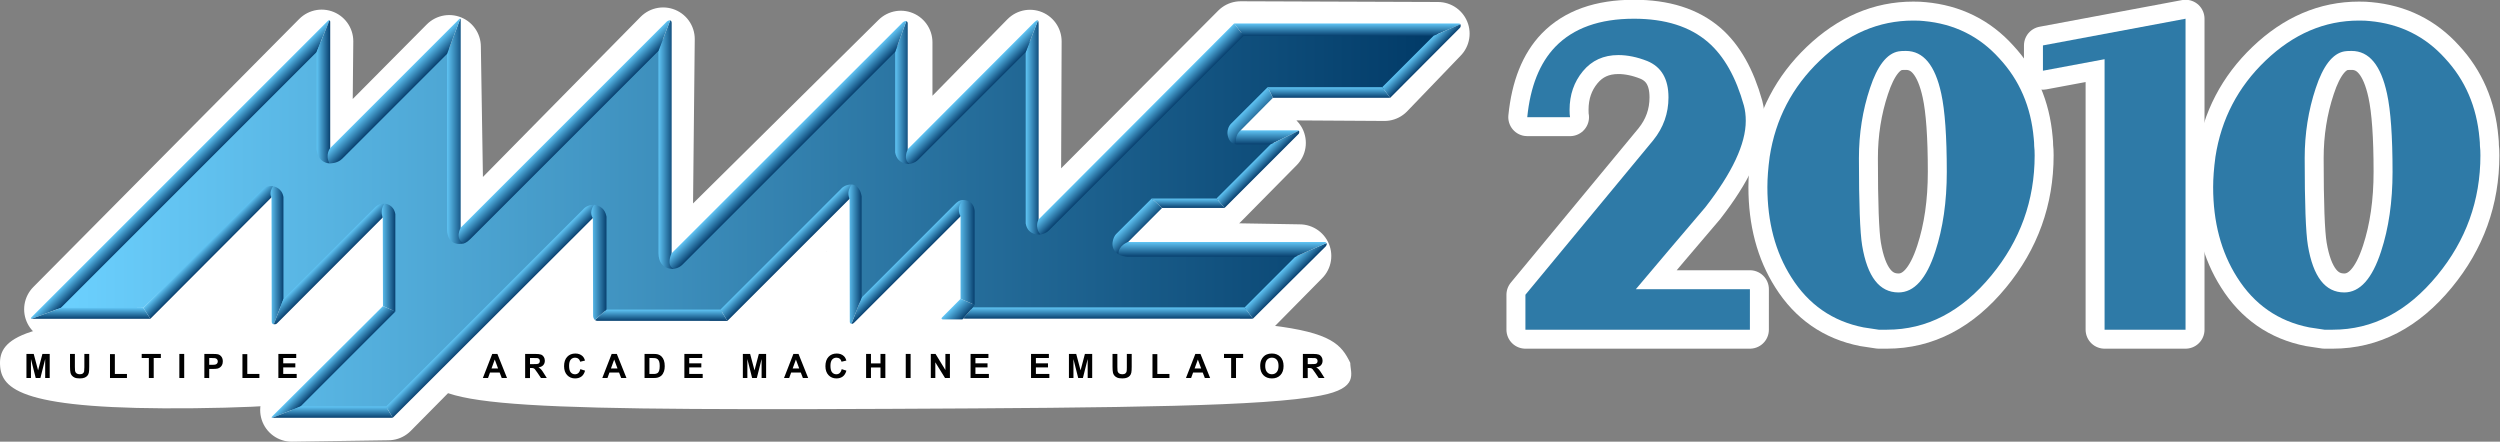<?xml version="1.0" encoding="UTF-8" standalone="no"?>
<!-- Generator: Adobe Illustrator 16.0.3, SVG Export Plug-In . SVG Version: 6.00 Build 0)  -->

<svg
   version="1.1"
   id="TEXT"
   x="0px"
   y="0px"
   width="988.188"
   height="174.593"
   viewBox="0 -0.001 988.188 174.593"
   enable-background="new 0 -0.001 566.929 157.78"
   xml:space="preserve"
   sodipodi:docname="mame2010.svg"
   inkscape:version="1.1 (c68e22c387, 2021-05-23)"
   inkscape:export-filename="C:\Users\BUCH\Desktop\Retrogaming\Recalbox\travail thèmes\Metal Slide\mame2010\mame.png"
   inkscape:export-xdpi="97.147552"
   inkscape:export-ydpi="97.147552"
   xmlns:inkscape="http://www.inkscape.org/namespaces/inkscape"
   xmlns:sodipodi="http://sodipodi.sourceforge.net/DTD/sodipodi-0.dtd"
   xmlns="http://www.w3.org/2000/svg"
   xmlns:svg="http://www.w3.org/2000/svg"><rect x="0" y="-0.001" width="988.188" height="174.593" fill="#808080" stroke="none"/><defs
   id="defs337" /><sodipodi:namedview
   id="namedview335"
   pagecolor="#ffffff"
   bordercolor="#666666"
   borderopacity="1.0"
   inkscape:pageshadow="2"
   inkscape:pageopacity="0.0"
   inkscape:pagecheckerboard="0"
   showgrid="false"
   fit-margin-top="0"
   fit-margin-left="0"
   fit-margin-right="0"
   fit-margin-bottom="0"
   inkscape:zoom="0.6940991"
   inkscape:cx="294.62652"
   inkscape:cy="90.765137"
   inkscape:window-width="1920"
   inkscape:window-height="1138"
   inkscape:window-x="-8"
   inkscape:window-y="-8"
   inkscape:window-maximized="1"
   inkscape:current-layer="TEXT" />
<linearGradient
   id="SVGID_1_"
   gradientUnits="userSpaceOnUse"
   x1="558.128"
   y1="955.598"
   x2="11.77"
   y2="955.598"
   gradientTransform="translate(-0.18,-875.41)">
	<stop
   offset="0"
   style="stop-color:#013A67"
   id="stop2" />
	<stop
   offset="1"
   style="stop-color:#6CD1FF"
   id="stop4" />
</linearGradient>

<linearGradient
   id="SVGID_2_"
   gradientUnits="userSpaceOnUse"
   x1="64.71"
   y1="938.789"
   x2="60.765"
   y2="934.845"
   gradientTransform="translate(1.627,-868.553)">
	<stop
   offset="0"
   style="stop-color:#08406F"
   id="stop9" />
	<stop
   offset="1"
   style="stop-color:#60C5F5"
   id="stop11" />
</linearGradient>

<linearGradient
   id="SVGID_3_"
   gradientUnits="userSpaceOnUse"
   x1="123.295"
   y1="1013.91"
   x2="119.67"
   y2="1010.285"
   gradientTransform="translate(1.627,-868.553)">
	<stop
   offset="0"
   style="stop-color:#08406F"
   id="stop16" />
	<stop
   offset="1"
   style="stop-color:#60C5F5"
   id="stop18" />
</linearGradient>

<linearGradient
   id="SVGID_4_"
   gradientUnits="userSpaceOnUse"
   x1="25.724"
   y1="994.051"
   x2="25.724"
   y2="989.738"
   gradientTransform="translate(-0.18,-875.41)">
	<stop
   offset="0"
   style="stop-color:#08406F"
   id="stop23" />
	<stop
   offset="1"
   style="stop-color:#60C5F5"
   id="stop25" />
</linearGradient>

<linearGradient
   id="SVGID_5_"
   gradientUnits="userSpaceOnUse"
   x1="121.186"
   y1="1033.182"
   x2="121.186"
   y2="1028.725"
   gradientTransform="translate(-0.18,-875.41)">
	<stop
   offset="0"
   style="stop-color:#08406F"
   id="stop30" />
	<stop
   offset="1"
   style="stop-color:#60C5F5"
   id="stop32" />
</linearGradient>

<linearGradient
   id="SVGID_6_"
   gradientUnits="userSpaceOnUse"
   x1="427.694"
   y1="994.023"
   x2="427.694"
   y2="989.557"
   gradientTransform="translate(-0.18,-875.41)">
	<stop
   offset="0"
   style="stop-color:#08406F"
   id="stop37" />
	<stop
   offset="1"
   style="stop-color:#60C5F5"
   id="stop39" />
</linearGradient>

<linearGradient
   id="SVGID_7_"
   gradientUnits="userSpaceOnUse"
   x1="251.065"
   y1="994.894"
   x2="251.065"
   y2="990.416"
   gradientTransform="translate(1.627,-868.553)">
	<stop
   offset="0"
   style="stop-color:#08406F"
   id="stop44" />
	<stop
   offset="1"
   style="stop-color:#60C5F5"
   id="stop46" />
</linearGradient>

<linearGradient
   id="SVGID_8_"
   gradientUnits="userSpaceOnUse"
   x1="522.281"
   y1="882.188"
   x2="522.281"
   y2="877.324"
   gradientTransform="translate(1.627,-868.553)">
	<stop
   offset="0"
   style="stop-color:#08406F"
   id="stop51" />
	<stop
   offset="1"
   style="stop-color:#60C5F5"
   id="stop53" />
</linearGradient>

<linearGradient
   id="SVGID_9_"
   gradientUnits="userSpaceOnUse"
   x1="515.013"
   y1="906.715"
   x2="515.013"
   y2="902.505"
   gradientTransform="translate(-0.18,-875.41)">
	<stop
   offset="0"
   style="stop-color:#08406F"
   id="stop58" />
	<stop
   offset="1"
   style="stop-color:#60C5F5"
   id="stop60" />
</linearGradient>

<linearGradient
   id="SVGID_10_"
   gradientUnits="userSpaceOnUse"
   x1="459.37"
   y1="950.231"
   x2="459.37"
   y2="946.512"
   gradientTransform="translate(-0.18,-875.41)">
	<stop
   offset="0"
   style="stop-color:#08406F"
   id="stop65" />
	<stop
   offset="1"
   style="stop-color:#60C5F5"
   id="stop67" />
</linearGradient>

<linearGradient
   id="SVGID_11_"
   gradientUnits="userSpaceOnUse"
   x1="490.161"
   y1="925.111"
   x2="490.161"
   y2="919.557"
   gradientTransform="translate(1.627,-868.553)">
	<stop
   offset="0"
   style="stop-color:#08406F"
   id="stop72" />
	<stop
   offset="1"
   style="stop-color:#60C5F5"
   id="stop74" />
</linearGradient>

<linearGradient
   id="SVGID_12_"
   gradientUnits="userSpaceOnUse"
   x1="74.389"
   y1="968.825"
   x2="70.846"
   y2="965.282"
   gradientTransform="translate(1.627,-868.553)">
	<stop
   offset="0"
   style="stop-color:#08406F"
   id="stop79" />
	<stop
   offset="1"
   style="stop-color:#60C5F5"
   id="stop81" />
</linearGradient>

<linearGradient
   id="SVGID_13_"
   gradientUnits="userSpaceOnUse"
   x1="120.255"
   y1="904.369"
   x2="114.889"
   y2="904.369"
   gradientTransform="translate(1.627,-868.553)">
	<stop
   offset="0"
   style="stop-color:#08406F"
   id="stop86" />
	<stop
   offset="1"
   style="stop-color:#60C5F5"
   id="stop88" />
</linearGradient>

<linearGradient
   id="SVGID_14_"
   gradientUnits="userSpaceOnUse"
   x1="173.081"
   y1="919.961"
   x2="166.421"
   y2="919.961"
   gradientTransform="translate(1.627,-868.553)">
	<stop
   offset="0"
   style="stop-color:#08406F"
   id="stop93" />
	<stop
   offset="1"
   style="stop-color:#60C5F5"
   id="stop95" />
</linearGradient>

<linearGradient
   id="SVGID_15_"
   gradientUnits="userSpaceOnUse"
   x1="255.988"
   y1="925.216"
   x2="249.995"
   y2="925.216"
   gradientTransform="translate(1.627,-868.553)">
	<stop
   offset="0"
   style="stop-color:#08406F"
   id="stop100" />
	<stop
   offset="1"
   style="stop-color:#60C5F5"
   id="stop102" />
</linearGradient>

<linearGradient
   id="SVGID_16_"
   gradientUnits="userSpaceOnUse"
   x1="349.277"
   y1="904.625"
   x2="343.576"
   y2="904.625"
   gradientTransform="translate(1.627,-868.553)">
	<stop
   offset="0"
   style="stop-color:#08406F"
   id="stop107" />
	<stop
   offset="1"
   style="stop-color:#60C5F5"
   id="stop109" />
</linearGradient>

<linearGradient
   id="SVGID_17_"
   gradientUnits="userSpaceOnUse"
   x1="400.96"
   y1="918.446"
   x2="395.164"
   y2="918.446"
   gradientTransform="translate(1.627,-868.553)">
	<stop
   offset="0"
   style="stop-color:#08406F"
   id="stop114" />
	<stop
   offset="1"
   style="stop-color:#60C5F5"
   id="stop116" />
</linearGradient>

<linearGradient
   id="SVGID_18_"
   gradientUnits="userSpaceOnUse"
   x1="101.765"
   y1="968.938"
   x2="96.654"
   y2="968.938"
   gradientTransform="translate(1.627,-868.553)">
	<stop
   offset="0"
   style="stop-color:#08406F"
   id="stop121" />
	<stop
   offset="1"
   style="stop-color:#60C5F5"
   id="stop123" />
</linearGradient>

<linearGradient
   id="SVGID_19_"
   gradientUnits="userSpaceOnUse"
   x1="121.249"
   y1="973.838"
   x2="117.696"
   y2="970.286"
   gradientTransform="translate(1.627,-868.553)">
	<stop
   offset="0"
   style="stop-color:#08406F"
   id="stop128" />
	<stop
   offset="1"
   style="stop-color:#60C5F5"
   id="stop130" />
</linearGradient>

<linearGradient
   id="SVGID_20_"
   gradientUnits="userSpaceOnUse"
   x1="553.436"
   y1="892.5"
   x2="549.767"
   y2="888.831"
   gradientTransform="translate(1.627,-868.553)">
	<stop
   offset="0"
   style="stop-color:#08406F"
   id="stop135" />
	<stop
   offset="1"
   style="stop-color:#60C5F5"
   id="stop137" />
</linearGradient>

<linearGradient
   id="SVGID_21_"
   gradientUnits="userSpaceOnUse"
   x1="145.994"
   y1="969.879"
   x2="140.596"
   y2="969.879"
   gradientTransform="translate(1.627,-868.553)">
	<stop
   offset="0"
   style="stop-color:#08406F"
   id="stop142" />
	<stop
   offset="1"
   style="stop-color:#60C5F5"
   id="stop144" />
</linearGradient>

<linearGradient
   id="SVGID_22_"
   gradientUnits="userSpaceOnUse"
   x1="148.777"
   y1="907.01"
   x2="144.289"
   y2="902.522"
   gradientTransform="translate(1.627,-868.553)">
	<stop
   offset="0"
   style="stop-color:#08406F"
   id="stop149" />
	<stop
   offset="1"
   style="stop-color:#60C5F5"
   id="stop151" />
</linearGradient>

<linearGradient
   id="SVGID_23_"
   gradientUnits="userSpaceOnUse"
   x1="215.846"
   y1="922.321"
   x2="211.688"
   y2="918.164"
   gradientTransform="translate(1.627,-868.553)">
	<stop
   offset="0"
   style="stop-color:#08406F"
   id="stop156" />
	<stop
   offset="1"
   style="stop-color:#60C5F5"
   id="stop158" />
</linearGradient>

<linearGradient
   id="SVGID_24_"
   gradientUnits="userSpaceOnUse"
   x1="304.316"
   y1="927.81"
   x2="299.932"
   y2="923.426"
   gradientTransform="translate(1.627,-868.553)">
	<stop
   offset="0"
   style="stop-color:#08406F"
   id="stop163" />
	<stop
   offset="1"
   style="stop-color:#60C5F5"
   id="stop165" />
</linearGradient>

<linearGradient
   id="SVGID_25_"
   gradientUnits="userSpaceOnUse"
   x1="376.971"
   y1="906.861"
   x2="372.763"
   y2="902.653"
   gradientTransform="translate(1.627,-868.553)">
	<stop
   offset="0"
   style="stop-color:#08406F"
   id="stop170" />
	<stop
   offset="1"
   style="stop-color:#60C5F5"
   id="stop172" />
</linearGradient>

<linearGradient
   id="SVGID_26_"
   gradientUnits="userSpaceOnUse"
   x1="488.738"
   y1="935.265"
   x2="485.282"
   y2="931.809"
   gradientTransform="translate(1.627,-868.553)">
	<stop
   offset="0"
   style="stop-color:#08406F"
   id="stop177" />
	<stop
   offset="1"
   style="stop-color:#60C5F5"
   id="stop179" />
</linearGradient>

<linearGradient
   id="SVGID_27_"
   gradientUnits="userSpaceOnUse"
   x1="499.808"
   y1="979.377"
   x2="495.849"
   y2="975.417"
   gradientTransform="translate(1.627,-868.553)">
	<stop
   offset="0"
   style="stop-color:#08406F"
   id="stop184" />
	<stop
   offset="1"
   style="stop-color:#60C5F5"
   id="stop186" />
</linearGradient>

<linearGradient
   id="SVGID_28_"
   gradientUnits="userSpaceOnUse"
   x1="441.837"
   y1="921.613"
   x2="437.555"
   y2="917.331"
   gradientTransform="translate(1.627,-868.553)">
	<stop
   offset="0"
   style="stop-color:#08406F"
   id="stop191" />
	<stop
   offset="1"
   style="stop-color:#60C5F5"
   id="stop193" />
</linearGradient>

<linearGradient
   id="SVGID_29_"
   gradientUnits="userSpaceOnUse"
   x1="486.859"
   y1="916.649"
   x2="481.745"
   y2="911.535"
   gradientTransform="translate(1.627,-868.553)">
	<stop
   offset="0"
   style="stop-color:#08406F"
   id="stop198" />
	<stop
   offset="1"
   style="stop-color:#60C5F5"
   id="stop200" />
</linearGradient>

<linearGradient
   id="SVGID_30_"
   gradientUnits="userSpaceOnUse"
   x1="185.977"
   y1="992.33"
   x2="182.335"
   y2="988.688"
   gradientTransform="translate(1.627,-868.553)">
	<stop
   offset="0"
   style="stop-color:#08406F"
   id="stop205" />
	<stop
   offset="1"
   style="stop-color:#60C5F5"
   id="stop207" />
</linearGradient>

<linearGradient
   id="SVGID_31_"
   gradientUnits="userSpaceOnUse"
   x1="303.028"
   y1="969.14"
   x2="299.387"
   y2="965.499"
   gradientTransform="translate(1.627,-868.553)">
	<stop
   offset="0"
   style="stop-color:#08406F"
   id="stop212" />
	<stop
   offset="1"
   style="stop-color:#60C5F5"
   id="stop214" />
</linearGradient>

<linearGradient
   id="SVGID_32_"
   gradientUnits="userSpaceOnUse"
   x1="349.889"
   y1="973.085"
   x2="346.38"
   y2="969.576"
   gradientTransform="translate(1.627,-868.553)">
	<stop
   offset="0"
   style="stop-color:#08406F"
   id="stop219" />
	<stop
   offset="1"
   style="stop-color:#60C5F5"
   id="stop221" />
</linearGradient>

<linearGradient
   id="SVGID_33_"
   gradientUnits="userSpaceOnUse"
   x1="370.804"
   y1="993.64"
   x2="366.381"
   y2="989.217"
   gradientTransform="translate(1.627,-868.553)">
	<stop
   offset="0"
   style="stop-color:#08406F"
   id="stop226" />
	<stop
   offset="1"
   style="stop-color:#60C5F5"
   id="stop228" />
</linearGradient>

<linearGradient
   id="SVGID_34_"
   gradientUnits="userSpaceOnUse"
   x1="229.457"
   y1="971.769"
   x2="223.419"
   y2="971.769"
   gradientTransform="translate(1.627,-868.553)">
	<stop
   offset="0"
   style="stop-color:#08406F"
   id="stop233" />
	<stop
   offset="1"
   style="stop-color:#60C5F5"
   id="stop235" />
</linearGradient>

<linearGradient
   id="SVGID_35_"
   gradientUnits="userSpaceOnUse"
   x1="330.304"
   y1="968.519"
   x2="325.092"
   y2="968.519"
   gradientTransform="translate(1.627,-868.553)">
	<stop
   offset="0"
   style="stop-color:#08406F"
   id="stop240" />
	<stop
   offset="1"
   style="stop-color:#60C5F5"
   id="stop242" />
</linearGradient>

<linearGradient
   id="SVGID_36_"
   gradientUnits="userSpaceOnUse"
   x1="374.97"
   y1="967.807"
   x2="368.725"
   y2="967.807"
   gradientTransform="translate(1.627,-868.553)">
	<stop
   offset="0"
   style="stop-color:#08406F"
   id="stop247" />
	<stop
   offset="1"
   style="stop-color:#60C5F5"
   id="stop249" />
</linearGradient>

<linearGradient
   id="SVGID_37_"
   gradientUnits="userSpaceOnUse"
   x1="440.637"
   y1="959.675"
   x2="436.219"
   y2="955.257"
   gradientTransform="translate(1.627,-868.553)">
	<stop
   offset="0"
   style="stop-color:#08406F"
   id="stop254" />
	<stop
   offset="1"
   style="stop-color:#60C5F5"
   id="stop256" />
</linearGradient>

<linearGradient
   id="SVGID_38_"
   gradientUnits="userSpaceOnUse"
   x1="472.92"
   y1="969.51"
   x2="472.92"
   y2="963.708"
   gradientTransform="translate(1.627,-868.553)">
	<stop
   offset="0"
   style="stop-color:#08406F"
   id="stop261" />
	<stop
   offset="1"
   style="stop-color:#60C5F5"
   id="stop263" />
</linearGradient>




<g
   id="g4723"
   transform="translate(8.644,0.505)"><polygon
     fill="url(#SVGID_1_)"
     points="144.679,77.543 144.679,115.23 104.892,154.73 143.019,154.165 218.036,78.299 228.14,78.299 228.14,115.57 274.897,115.854 320.115,70.353 328.843,69.786 328.708,112.799 364.839,76.667 373.375,76.667 373.941,113.102 373.203,114.998 482.378,114.998 503.279,93.815 435.398,92.661 434.781,82.809 445.357,71.67 470.968,71.667 493.216,49.133 479.769,48.565 479.769,39.082 491.191,27.662 536.777,27.946 557.949,5.927 479.951,5.642 406.662,79.217 396.4,79.784 396.686,9.001 355.481,51.055 345.625,52.224 345.625,9.374 261.264,92.842 250.775,93.958 251.667,8.077 177.937,82.94 168.255,82.987 167.12,11.089 127.342,51.15 116.278,51.717 116.697,8.939 11.591,114.895 46.209,114.328 91.598,70.276 100.303,70.276 99.883,114.54 136.035,77.543 "
     id="polygon1538"
     style="fill:#ffffff;stroke:#ffffff;stroke-width:25;stroke-linecap:round;stroke-linejoin:round;stroke-miterlimit:4;stroke-dasharray:none;paint-order:stroke markers fill"
     transform="translate(1.807,6.857)" /><path
     id="path1708"
     style="fill:#ffffff;fill-rule:evenodd;stroke-width:25.738;stroke-linecap:round;stroke-linejoin:round;paint-order:stroke markers fill"
     d="m 144.276,142.669 c 10e-6,10.012 -8.827,17.452 -76.104,18.188 -68.134,0.746 -76.417,-7.288 -76.804,-17.3 -0.387,-10.012 8.104,-18.14 75.397,-19.074 71.085,-0.987 76.723,7.841 77.497,17.852"
     sodipodi:nodetypes="csssc" /><path
     id="path2935"
     style="fill:#ffffff;fill-rule:evenodd;stroke-width:39.834;stroke-linecap:round;stroke-linejoin:round;paint-order:stroke markers fill"
     d="m 525.085,142.914 c 1e-5,4.128 3.734,9.979 -11.78,12.943 -22.118,4.225 -75.794,4.812 -170.506,5.245 -163.197,0.746 -183.926,-1.496 -183.963,-17.3 -0.035,-15.055 19.411,-18.14 180.594,-19.074 170.264,-0.987 178.671,3.854 185.655,18.187"
     sodipodi:nodetypes="cssssc" /><path
     id="path3945"
     style="fill:#ffffff;fill-rule:evenodd;stroke-width:25;stroke-linecap:round;stroke-linejoin:round;paint-order:stroke markers fill"
     d="m 168.768,116.016 c 1e-5,10.012 -8.328,17.452 -71.802,18.188 -64.283,0.746 -72.097,-7.288 -72.462,-17.3 -0.365,-10.012 7.646,-18.14 71.135,-19.074 67.067,-0.987 72.386,7.841 73.117,17.852"
     sodipodi:nodetypes="csssc" /><path
     id="path3947"
     style="fill:#ffffff;fill-rule:evenodd;stroke-width:39.496;stroke-linecap:round;stroke-linejoin:round;paint-order:stroke markers fill"
     d="m 437.503,116.981 c 1e-5,4.128 3.671,9.979 -11.581,12.943 -21.745,4.225 -74.515,4.812 -167.628,5.245 C 97.851,135.915 77.472,133.673 77.436,117.869 c -0.035,-15.055 19.083,-18.14 177.546,-19.074 167.391,-0.987 175.655,3.854 182.521,18.187"
     sodipodi:nodetypes="cssssc" /><polygon
     fill="url(#SVGID_1_)"
     points="100.303,70.276 99.883,114.54 136.035,77.543 144.679,77.543 144.679,115.23 104.892,154.73 143.019,154.165 218.036,78.299 228.14,78.299 228.14,115.57 274.897,115.854 320.115,70.353 328.843,69.786 328.708,112.799 364.839,76.667 373.375,76.667 373.941,113.102 373.203,114.998 482.378,114.998 503.279,93.815 435.398,92.661 434.781,82.809 445.357,71.67 470.968,71.667 493.216,49.133 479.769,48.565 479.769,39.082 491.191,27.662 536.777,27.946 557.949,5.927 479.951,5.642 406.662,79.217 396.4,79.784 396.686,9.001 355.481,51.055 345.625,52.224 345.625,9.374 261.264,92.842 250.775,93.958 251.667,8.077 177.937,82.94 168.255,82.987 167.12,11.089 127.342,51.15 116.278,51.717 116.697,8.939 11.591,114.895 46.209,114.328 91.598,70.276 "
     id="polygon7"
     style="fill:url(#SVGID_1_)"
     transform="translate(1.807,6.857)" /><path
     fill="url(#SVGID_2_)"
     d="M 116.499,20.07 15.384,121.185 3.913,125.498 c 0,0 -0.604,0.039 -0.271,-0.445 0,0 117.26,-117.292 117.472,-117.471 0.212,-0.181 0.467,-0.028 0.467,-0.028 z"
     id="path14"
     style="fill:url(#SVGID_2_)" /><path
     fill="url(#SVGID_3_)"
     d="m 147.621,122.654 -37.518,37.521 -11.065,4.457 c 0,0 -0.576,0.065 -0.236,-0.407 l 43.929,-43.749 z"
     id="path21"
     style="fill:url(#SVGID_3_)" /><polygon
     fill="url(#SVGID_4_)"
     points="13.603,114.328 46.209,114.328 48.982,118.641 2.106,118.641 "
     id="polygon28"
     style="fill:url(#SVGID_4_)"
     transform="translate(1.807,6.857)" /><polygon
     fill="url(#SVGID_5_)"
     points="108.296,153.314 142.168,153.314 144.781,157.771 97.23,157.771 "
     id="polygon35"
     style="fill:url(#SVGID_5_)"
     transform="translate(1.807,6.857)" /><polygon
     fill="url(#SVGID_6_)"
     points="374.052,114.148 481.529,114.146 484.787,118.613 370.242,118.584 "
     id="polygon42"
     style="fill:url(#SVGID_6_)"
     transform="translate(1.807,6.857)" /><path
     fill="url(#SVGID_7_)"
     d="m 278.86,126.341 -51.527,-0.029 c -0.333,0.005 -0.81,-0.335 -0.81,-0.335 l 4.561,-4.115 h 45.054 z"
     id="path49"
     style="fill:url(#SVGID_7_)" /><path
     fill="url(#SVGID_8_)"
     d="m 479.189,8.77 h 88.652 c 0.785,0 0.785,0.313 0.785,0.313 l -10.572,4.55 h -75.164 z"
     id="path56"
     style="fill:url(#SVGID_8_)" /><polygon
     fill="url(#SVGID_9_)"
     points="490.625,27.094 535.927,27.094 539.042,31.304 492.697,31.304 "
     id="polygon63"
     style="fill:url(#SVGID_9_)"
     transform="translate(1.807,6.857)" /><polygon
     fill="url(#SVGID_10_)"
     points="444.791,71.102 470.402,71.1 473.589,74.82 448.91,74.82 "
     id="polygon70"
     style="fill:url(#SVGID_10_)"
     transform="translate(1.807,6.857)" /><path
     fill="url(#SVGID_11_)"
     d="m 493.607,56.557 h -13.58 l -1.193,-5.548 h 25.467 c 0.346,-0.043 0.441,0.146 0.441,0.146 z"
     id="path77"
     style="fill:url(#SVGID_11_)" /><path
     fill="url(#SVGID_12_)"
     d="m 98.679,77.491 -47.89,48.009 -2.773,-4.313 46.601,-46.365 c 2,-2.313 4.675,-1.731 4.675,-1.731 z"
     id="path84"
     style="fill:url(#SVGID_12_)" /><path
     fill="url(#SVGID_13_)"
     d="m 116.517,58.526 v -38.476 l 5.063,-12.499 c 0,0 0.303,0.075 0.303,0.571 0,0.493 0,53.647 0,53.647 l -0.315,2.311 c 0,10e-4 -4.496,0.025 -5.051,-5.554 z"
     id="path91"
     style="fill:url(#SVGID_13_)" /><path
     fill="url(#SVGID_14_)"
     d="m 174.709,95.7 c 0,0 -6.539,1.95 -6.621,-5.625 -0.08,-7.313 -0.013,-69.291 -0.013,-69.291 l 5.214,-13.896 c 0,0 0.182,-0.027 0.182,0.725 l -0.017,81.793 z"
     id="path98"
     style="fill:url(#SVGID_14_)" /><path
     fill="url(#SVGID_15_)"
     d="m 257.616,105.767 c 0,0 -5.889,0.577 -5.96,-6.088 l -0.033,-80.063 4.651,-12.071 c 0,0 0.583,0.153 0.583,0.907 l -0.016,91.14 z"
     id="path105"
     style="fill:url(#SVGID_15_)" /><path
     fill="url(#SVGID_16_)"
     d="m 350.904,64.282 c 0,0 -4.868,0.452 -5.701,-4.563 v -39.723 l 4.393,-12.147 c 0,0 0.563,0.134 0.563,0.886 V 58.402 Z"
     id="path112"
     style="fill:url(#SVGID_16_)" /><path
     fill="url(#SVGID_17_)"
     d="m 402.588,92.19 c 0,0 -4.938,0.643 -5.797,-4.373 v -67.706 l 4.85,-12.544 c 0,0 0.268,0.221 0.268,1.708 V 86.501 Z"
     id="path119"
     style="fill:url(#SVGID_17_)" /><path
     fill="url(#SVGID_18_)"
     d="m 99.566,127.677 c 0,0 -0.833,-0.069 -0.809,-1.149 -0.001,-0.917 -0.078,-49.036 -0.078,-49.036 0,0 -1.218,-1.577 0.613,-4.4 0.547,0.131 3.495,0.727 4.101,4.256 V 117.718 Z"
     id="path126"
     style="fill:url(#SVGID_18_)" /><path
     fill="url(#SVGID_19_)"
     d="m 142.65,85.455 c 0,0 -41.489,41.548 -41.883,41.938 -0.346,0.379 -1.202,0.282 -1.202,0.282 l 3.827,-9.963 36.059,-36.088 c 0,0 1.34,-1.727 3.831,-1.637 z"
     id="path133"
     style="fill:url(#SVGID_19_)" /><path
     fill="url(#SVGID_20_)"
     d="m 568.416,10.496 -27.566,27.665 -3.115,-4.211 20.312,-20.324 10.582,-4.542 c 0,10e-4 0.349,0.847 -0.213,1.412 z"
     id="path140"
     style="fill:url(#SVGID_20_)" /><path
     fill="url(#SVGID_21_)"
     d="m 142.731,120.473 -0.079,-35.025 c 0,0 -1.301,-2.633 0.631,-5.456 0.593,-0.007 3.7,0.421 4.339,4.146 l -10e-4,38.52 z"
     id="path147"
     style="fill:url(#SVGID_21_)" /><path
     fill="url(#SVGID_22_)"
     d="m 168.076,20.783 -41.462,41.463 c -1.987,1.986 -5.045,1.836 -5.045,1.836 -1.795,-3.531 0.315,-6.065 0.315,-6.065 0,0 50.503,-50.49 50.867,-50.87 0.331,-0.417 0.541,-0.264 0.541,-0.264 z"
     id="path154"
     style="fill:url(#SVGID_22_)" /><path
     fill="url(#SVGID_23_)"
     d="m 251.622,19.619 -74.376,74.375 c -1.55,1.551 -2.537,1.703 -2.537,1.703 -3.781,-1.878 -1.213,-6.255 -1.213,-6.255 0,0 80.652,-80.635 81.016,-81.015 0.943,-1.093 1.761,-0.883 1.761,-0.883 z"
     id="path161"
     style="fill:url(#SVGID_23_)" /><path
     fill="url(#SVGID_24_)"
     d="m 345.203,19.996 -84.163,84.161 c -1.429,1.432 -3.424,1.608 -3.424,1.608 -3.115,-1.556 -0.776,-6.175 -0.776,-6.175 0,0 90.61,-90.5 90.974,-90.881 0.941,-1.098 1.781,-0.862 1.781,-0.862 z"
     id="path168"
     style="fill:url(#SVGID_24_)" /><path
     fill="url(#SVGID_25_)"
     d="m 396.791,20.111 -42.513,42.514 c -1.429,1.432 -3.374,1.657 -3.374,1.657 -2.932,-1.908 -0.588,-5.983 -0.588,-5.983 0,0 49.584,-49.69 49.947,-50.07 1.047,-1.033 1.377,-0.66 1.377,-0.66 z"
     id="path175"
     style="fill:url(#SVGID_25_)" /><path
     fill="url(#SVGID_26_)"
     d="m 504.765,52.31 -29.369,29.367 -3.188,-3.722 21.399,-21.398 11.135,-5.401 c 0,0 0.414,0.294 0.023,1.154 z"
     id="path182"
     style="fill:url(#SVGID_26_)" /><path
     fill="url(#SVGID_27_)"
     d="m 515.441,96.817 -28.848,28.651 -3.258,-4.465 20.049,-20.049 12.289,-5.38 c 10e-4,0.003 0.397,0.435 -0.232,1.243 z"
     id="path189"
     style="fill:url(#SVGID_27_)" /><path
     fill="url(#SVGID_28_)"
     d="m 482.89,13.634 -76.912,76.913 c -1.43,1.432 -3.395,1.644 -3.395,1.644 -2.449,-3.092 -0.686,-5.979 -0.686,-5.979 l 77.289,-77.44 z"
     id="path196"
     style="fill:url(#SVGID_28_)" /><path
     fill="url(#SVGID_29_)"
     d="m 494.504,38.161 -12.676,12.786 c -2.771,2.282 -1.801,5.608 -1.801,5.608 -2.25,-0.21 -3.125,-2.065 -3.412,-3.695 -0.285,-1.63 0.303,-3.422 1.348,-4.467 l 14.469,-14.44 z"
     id="path203"
     style="fill:url(#SVGID_29_)" /><path
     fill="url(#SVGID_30_)"
     d="m 143.977,160.173 77.913,-77.943 c 0,0 1.437,-1.873 4.267,-1.771 l -0.456,5.223 c 0,0 -78.666,78.506 -79.113,78.948 z"
     id="path210"
     style="fill:url(#SVGID_30_)" /><path
     fill="url(#SVGID_31_)"
     d="m 276.137,121.861 47.643,-47.659 c 0,0 1.437,-1.871 4.267,-1.771 l -0.857,5.621 -48.325,48.29 z"
     id="path217"
     style="fill:url(#SVGID_31_)" /><path
     fill="url(#SVGID_32_)"
     d="m 331.932,117.107 36.779,-36.789 c 0.842,-0.843 1.779,-1.771 3.396,-1.771 l -0.107,5.501 -43.081,43.043 c -0.569,0.563 -1.019,0.399 -1.019,0.399 z"
     id="path224"
     style="fill:url(#SVGID_32_)" /><path
     fill="url(#SVGID_33_)"
     d="m 363.791,124.914 7.25,-7.281 5.557,2.326 -0.734,1.047 -3.813,4.437 -0.272,0.3 h -7.72 c -0.34,0.014 -0.521,-0.271 -0.521,-0.271 0,0 -0.155,-0.147 0.253,-0.558 z"
     id="path231"
     style="fill:url(#SVGID_33_)" /><path
     fill="url(#SVGID_34_)"
     d="m 225.79,124.195 -0.09,-38.515 c 0,0 -1.738,-2.016 0.457,-5.223 0.673,-0.01 4.202,0.478 4.928,4.707 l -0.001,36.694 -4.561,4.115 c 0,0.003 -0.73,-0.475 -0.733,-1.778 z"
     id="path238"
     style="fill:url(#SVGID_34_)" /><path
     fill="url(#SVGID_35_)"
     d="m 327.256,126.802 -0.08,-48.75 c 0,0 -1.472,-2.681 0.871,-5.621 0.596,-0.009 3.243,0.472 3.885,4.702 V 117.108 l -4.028,10.39 c -0.004,-0.002 -0.605,-0.143 -0.648,-0.696 z"
     id="path245"
     style="fill:url(#SVGID_35_)" /><path
     fill="url(#SVGID_36_)"
     d="M 371.041,117.632 V 85.003 c 0,0 -2.113,-3.379 1.064,-6.456 0.693,-0.008 4.132,0.24 4.492,4.323 V 119.958 Z"
     id="path252"
     style="fill:url(#SVGID_36_)" /><path
     fill="url(#SVGID_37_)"
     d="m 450.717,81.677 -13.451,13.479 -3.844,4.809 c -3.896,-2.458 -1.953,-6.874 -0.912,-7.925 l 14.088,-14.079 z"
     id="path259"
     style="fill:url(#SVGID_37_)" /><path
     fill="url(#SVGID_38_)"
     d="m 503.387,100.955 h -66.391 c -2.502,-0.196 -3.574,-0.992 -3.574,-0.992 -0.012,-3.571 3.844,-4.809 3.844,-4.809 l 77.746,0.001 c 0.543,-0.001 0.662,0.422 0.662,0.422 z"
     id="path266"
     style="fill:url(#SVGID_38_)" /><g
     id="g284"
     transform="translate(1.807,6.857)">
	<path
   d="m 0,142.055 v -9.521 h 2.876 l 1.728,6.494 1.708,-6.494 h 2.883 v 9.521 H 7.41 v -7.496 l -1.89,7.496 H 3.669 l -1.883,-7.496 v 7.496 z"
   id="path268" />
	<path
   d="m 17.224,132.532 h 1.922 v 5.155 c 0,0.816 0.024,1.35 0.071,1.592 0.083,0.391 0.278,0.701 0.588,0.938 0.31,0.237 0.732,0.354 1.27,0.354 0.545,0 0.957,-0.11 1.234,-0.334 0.277,-0.223 0.443,-0.496 0.5,-0.821 0.056,-0.324 0.084,-0.863 0.084,-1.616 v -5.268 h 1.922 v 5.001 c 0,1.144 -0.052,1.95 -0.155,2.423 -0.104,0.472 -0.296,0.87 -0.575,1.193 -0.279,0.324 -0.652,0.582 -1.12,0.773 -0.468,0.192 -1.078,0.289 -1.832,0.289 -0.909,0 -1.599,-0.104 -2.068,-0.313 -0.47,-0.211 -0.841,-0.482 -1.114,-0.818 -0.273,-0.335 -0.452,-0.688 -0.539,-1.057 -0.125,-0.545 -0.188,-1.353 -0.188,-2.416 z"
   id="path270" />
	<path
   d="m 33.025,142.055 v -9.443 h 1.922 v 7.84 h 4.78 v 1.604 h -6.702 z"
   id="path272" />
	<path
   d="m 48.385,142.055 v -7.91 H 45.56 v -1.61 h 7.566 v 1.61 h -2.819 v 7.91 z"
   id="path274" />
	<path
   d="m 60.438,142.055 v -9.521 h 1.922 v 9.521 z"
   id="path276" />
	<path
   d="m 70.324,142.055 v -9.521 h 3.085 c 1.169,0 1.931,0.048 2.286,0.144 0.545,0.146 1.002,0.453 1.37,0.935 0.368,0.479 0.552,1.098 0.552,1.854 0,0.584 -0.106,1.075 -0.318,1.477 -0.212,0.396 -0.482,0.711 -0.809,0.938 -0.327,0.229 -0.659,0.378 -0.997,0.452 -0.459,0.09 -1.124,0.136 -1.994,0.136 h -1.253 v 3.594 z m 1.922,-7.91 v 2.701 h 1.052 c 0.757,0 1.264,-0.053 1.52,-0.15 0.256,-0.098 0.456,-0.254 0.601,-0.467 0.145,-0.213 0.217,-0.459 0.217,-0.74 0,-0.346 -0.102,-0.633 -0.305,-0.856 -0.204,-0.225 -0.461,-0.362 -0.773,-0.422 -0.229,-0.043 -0.691,-0.063 -1.383,-0.063 z"
   id="path278" />
	<path
   d="m 85.378,142.055 v -9.443 H 87.3 v 7.84 h 4.78 v 1.604 h -6.702 z"
   id="path280" />
	<path
   d="m 99.582,142.055 v -9.521 h 7.059 v 1.609 h -5.137 v 2.108 h 4.78 v 1.604 h -4.78 v 2.592 h 5.319 v 1.604 z"
   id="path282" />
</g><g
     id="g298"
     transform="translate(1.807,6.857)">
	<path
   d="m 189.966,142.055 h -2.091 l -0.831,-2.164 h -3.806 l -0.786,2.164 h -2.039 l 3.708,-9.521 h 2.032 z m -3.539,-3.769 -1.313,-3.532 -1.286,3.532 z"
   id="path286" />
	<path
   d="m 197.124,142.055 v -9.521 h 4.046 c 1.018,0 1.757,0.086 2.218,0.258 0.461,0.171 0.83,0.477 1.107,0.912 0.277,0.438 0.416,0.938 0.416,1.5 0,0.714 -0.21,1.304 -0.63,1.771 -0.419,0.465 -1.047,0.758 -1.883,0.879 0.416,0.242 0.758,0.51 1.029,0.799 0.271,0.291 0.635,0.808 1.094,1.548 l 1.162,1.856 h -2.299 l -1.39,-2.072 c -0.493,-0.739 -0.832,-1.207 -1.013,-1.398 -0.181,-0.189 -0.375,-0.322 -0.578,-0.396 -0.203,-0.069 -0.526,-0.104 -0.968,-0.104 h -0.389 v 3.978 h -1.922 z m 1.922,-5.496 h 1.422 c 0.922,0 1.498,-0.037 1.727,-0.115 0.23,-0.077 0.409,-0.213 0.539,-0.402 0.13,-0.188 0.195,-0.43 0.195,-0.714 0,-0.32 -0.085,-0.579 -0.256,-0.776 -0.171,-0.193 -0.412,-0.318 -0.724,-0.371 -0.156,-0.021 -0.623,-0.031 -1.403,-0.031 h -1.5 z"
   id="path288" />
	<path
   d="m 218.945,138.552 1.864,0.593 c -0.286,1.041 -0.761,1.813 -1.425,2.313 -0.664,0.504 -1.508,0.757 -2.53,0.757 -1.264,0 -2.303,-0.433 -3.117,-1.296 -0.814,-0.86 -1.221,-2.044 -1.221,-3.542 0,-1.585 0.409,-2.813 1.228,-3.689 0.818,-0.877 1.894,-1.313 3.228,-1.313 1.165,0 2.11,0.344 2.838,1.03 0.433,0.406 0.757,0.992 0.974,1.755 l -1.903,0.452 c -0.113,-0.491 -0.347,-0.881 -0.705,-1.168 -0.358,-0.284 -0.791,-0.428 -1.302,-0.428 -0.706,0 -1.278,0.252 -1.718,0.76 -0.44,0.507 -0.66,1.326 -0.66,2.461 0,1.203 0.217,2.062 0.65,2.572 0.433,0.51 0.996,0.767 1.688,0.767 0.511,0 0.95,-0.162 1.318,-0.486 0.369,-0.33 0.633,-0.84 0.793,-1.538 z"
   id="path290" />
	<path
   d="m 237.175,142.055 h -2.091 l -0.832,-2.164 h -3.806 l -0.786,2.164 h -2.039 l 3.708,-9.521 h 2.033 z m -3.539,-3.769 -1.313,-3.532 -1.286,3.532 z"
   id="path292" />
	<path
   d="m 244.32,132.532 h 3.514 c 0.792,0 1.396,0.062 1.812,0.183 0.559,0.165 1.037,0.457 1.435,0.877 0.398,0.419 0.702,0.936 0.91,1.542 0.208,0.608 0.312,1.358 0.312,2.251 0,0.782 -0.098,1.458 -0.292,2.025 -0.238,0.691 -0.578,1.254 -1.02,1.682 -0.333,0.325 -0.784,0.578 -1.351,0.762 -0.424,0.136 -0.991,0.203 -1.701,0.203 h -3.617 v -9.521 z m 1.922,1.613 v 6.307 h 1.435 c 0.537,0 0.924,-0.03 1.163,-0.092 0.312,-0.077 0.57,-0.211 0.776,-0.396 0.206,-0.188 0.374,-0.49 0.503,-0.92 0.13,-0.426 0.195,-1.007 0.195,-1.743 0,-0.733 -0.065,-1.301 -0.195,-1.692 -0.13,-0.396 -0.312,-0.701 -0.545,-0.924 -0.234,-0.223 -0.53,-0.369 -0.89,-0.447 -0.269,-0.063 -0.795,-0.09 -1.578,-0.09 z"
   id="path294" />
	<path
   d="m 260.063,142.055 v -9.521 h 7.059 v 1.609 h -5.137 v 2.108 h 4.78 v 1.604 h -4.78 v 2.592 h 5.319 v 1.604 z"
   id="path296" />
</g><g
     id="g314"
     transform="translate(1.807,6.857)">
	<path
   d="m 283.18,142.055 v -9.521 h 2.877 l 1.729,6.494 1.707,-6.494 h 2.883 v 9.521 h -1.785 v -7.496 l -1.891,7.496 h -1.854 l -1.887,-7.496 v 7.496 z"
   id="path300" />
	<path
   d="m 309.001,142.055 h -2.09 l -0.832,-2.164 h -3.809 l -0.782,2.164 h -2.04 l 3.709,-9.521 h 2.029 z m -3.539,-3.769 -1.313,-3.532 -1.286,3.532 z"
   id="path302" />
	<path
   d="m 322.246,138.552 1.863,0.593 c -0.285,1.041 -0.761,1.813 -1.425,2.313 -0.665,0.505 -1.509,0.757 -2.53,0.757 -1.264,0 -2.303,-0.433 -3.115,-1.296 -0.813,-0.86 -1.223,-2.044 -1.223,-3.542 0,-1.585 0.409,-2.813 1.229,-3.689 0.818,-0.877 1.896,-1.313 3.229,-1.313 1.165,0 2.108,0.344 2.839,1.03 0.434,0.406 0.76,0.992 0.977,1.755 l -1.902,0.452 c -0.111,-0.491 -0.35,-0.881 -0.704,-1.168 -0.356,-0.284 -0.791,-0.428 -1.303,-0.428 -0.705,0 -1.277,0.252 -1.718,0.76 -0.439,0.507 -0.66,1.326 -0.66,2.461 0,1.203 0.218,2.062 0.648,2.572 0.434,0.51 0.994,0.767 1.688,0.767 0.51,0 0.946,-0.162 1.313,-0.486 0.369,-0.33 0.633,-0.84 0.794,-1.538 z"
   id="path304" />
	<path
   d="m 331.897,142.055 v -9.521 h 1.923 v 3.748 h 3.766 v -3.748 h 1.924 v 9.521 h -1.924 v -4.164 h -3.766 v 4.164 z"
   id="path306" />
	<path
   d="m 347.569,142.055 v -9.521 h 1.923 v 9.521 z"
   id="path308" />
	<path
   d="m 357.472,142.055 v -9.521 h 1.871 l 3.896,6.357 v -6.357 h 1.786 v 9.521 h -1.929 l -3.839,-6.209 v 6.209 z"
   id="path310" />
	<path
   d="m 373.19,142.055 v -9.521 h 7.06 v 1.609 h -5.138 v 2.108 h 4.78 v 1.604 h -4.78 v 2.592 h 5.319 v 1.604 z"
   id="path312" />
</g><g
     id="g332"
     transform="translate(1.807,6.857)">
	<path
   d="m 397.091,142.055 v -9.521 h 7.06 v 1.609 h -5.137 v 2.108 h 4.78 v 1.604 h -4.78 v 2.592 h 5.319 v 1.604 z"
   id="path316" />
	<path
   d="m 412.069,142.055 v -9.521 h 2.877 l 1.728,6.494 1.709,-6.494 h 2.883 v 9.521 h -1.783 v -7.496 l -1.893,7.496 h -1.852 l -1.884,-7.496 v 7.496 z"
   id="path318" />
	<path
   d="m 429.292,132.532 h 1.922 v 5.155 c 0,0.816 0.023,1.35 0.07,1.592 0.082,0.391 0.273,0.701 0.588,0.938 0.311,0.236 0.729,0.354 1.27,0.354 0.547,0 0.957,-0.11 1.234,-0.334 0.277,-0.223 0.443,-0.496 0.5,-0.821 0.057,-0.324 0.084,-0.863 0.084,-1.616 v -5.268 h 1.924 v 5.001 c 0,1.144 -0.053,1.95 -0.156,2.423 -0.104,0.472 -0.297,0.87 -0.574,1.193 -0.279,0.324 -0.652,0.582 -1.121,0.773 -0.467,0.192 -1.078,0.289 -1.83,0.289 -0.91,0 -1.6,-0.104 -2.068,-0.313 -0.471,-0.211 -0.842,-0.482 -1.109,-0.818 -0.271,-0.335 -0.451,-0.688 -0.537,-1.057 -0.127,-0.545 -0.189,-1.353 -0.189,-2.416 v -5.077 z"
   id="path320" />
	<path
   d="m 445.093,142.055 v -9.443 h 1.922 v 7.84 h 4.781 v 1.604 h -6.703 z"
   id="path322" />
	<path
   d="m 467.882,142.055 h -2.092 l -0.83,-2.164 h -3.807 l -0.785,2.164 h -2.039 l 3.707,-9.521 h 2.033 z m -3.539,-3.769 -1.313,-3.532 -1.285,3.532 z"
   id="path324" />
	<path
   d="m 476.191,142.055 v -7.91 h -2.826 v -1.61 h 7.564 v 1.61 h -2.816 v 7.91 z"
   id="path326" />
	<path
   d="m 487.671,137.352 c 0,-0.972 0.146,-1.783 0.438,-2.44 0.215,-0.484 0.51,-0.92 0.885,-1.308 0.375,-0.387 0.785,-0.67 1.23,-0.854 0.594,-0.251 1.277,-0.376 2.053,-0.376 1.402,0 2.525,0.438 3.367,1.305 0.842,0.87 1.264,2.081 1.264,3.633 0,1.535 -0.418,2.737 -1.254,3.605 -0.836,0.867 -1.953,1.302 -3.352,1.302 -1.416,0 -2.541,-0.433 -3.377,-1.296 -0.836,-0.863 -1.254,-2.057 -1.254,-3.571 z m 1.983,-0.066 c 0,1.078 0.248,1.896 0.746,2.45 0.498,0.558 1.131,0.834 1.896,0.834 0.768,0 1.396,-0.273 1.887,-0.825 0.492,-0.554 0.736,-1.381 0.736,-2.485 0,-1.09 -0.238,-1.902 -0.717,-2.439 -0.48,-0.535 -1.113,-0.805 -1.906,-0.805 -0.793,0 -1.43,0.271 -1.916,0.813 -0.486,0.542 -0.726,1.362 -0.726,2.457 z"
   id="path328" />
	<path
   d="m 504.544,142.055 v -9.521 h 4.047 c 1.018,0 1.756,0.086 2.217,0.258 0.461,0.171 0.83,0.477 1.107,0.912 0.277,0.438 0.416,0.938 0.416,1.5 0,0.714 -0.211,1.304 -0.631,1.771 -0.42,0.465 -1.047,0.758 -1.883,0.879 0.416,0.242 0.76,0.51 1.021,0.799 0.271,0.291 0.645,0.808 1.102,1.548 l 1.156,1.856 H 510.8 l -1.391,-2.072 c -0.492,-0.739 -0.83,-1.207 -1.012,-1.398 -0.186,-0.189 -0.375,-0.322 -0.578,-0.396 -0.203,-0.069 -0.525,-0.104 -0.971,-0.104 h -0.391 v 3.978 h -1.92 v -0.006 h 0.004 v -0.002 h 0.003 z m 1.922,-5.496 h 1.424 c 0.922,0 1.498,-0.037 1.727,-0.115 0.23,-0.077 0.41,-0.213 0.541,-0.402 0.129,-0.188 0.193,-0.43 0.193,-0.714 0,-0.32 -0.086,-0.579 -0.258,-0.776 -0.17,-0.193 -0.41,-0.318 -0.723,-0.371 -0.156,-0.021 -0.623,-0.031 -1.402,-0.031 h -1.502 z"
   id="path330" />
</g></g>
<g
   aria-label="2010"
   id="text1695"
   style="font-size:164.705px;line-height:1.25;font-family:'Rose Of Baltimore';-inkscape-font-specification:'Rose Of Baltimore';fill:#2e7aa7;fill-opacity:1;stroke:#ffffff;stroke-width:13.582;stroke-linecap:round;stroke-linejoin:round;stroke-miterlimit:4;stroke-dasharray:none;stroke-opacity:1;paint-order:stroke fill markers"
   transform="matrix(1.104,0,0,1.104,281.881,-274.054)"><path
     d="m 371.207,366.282 h -80.376 v -12.518 l 45.788,-55.341 q 5.435,-6.753 5.435,-15.318 0,-9.882 -7.576,-13.012 -5.435,-2.141 -10.376,-2.141 -7.906,0 -12.682,5.765 -4.776,5.765 -4.776,13.835 0,1.812 0.165,2.635 H 291.49 q 1.647,-16.471 10.047,-25.2 9.718,-10.047 28.165,-10.047 16.8,0 26.518,8.4 8.565,7.412 12.847,22.729 0.659,2.471 0.659,5.435 0,12.353 -14.494,30.965 -12.518,14.659 -24.87,29.317 h 40.847 z"
     style="font-family:Penultimate;-inkscape-font-specification:'Penultimate, Normal';fill:#2e7aa7;fill-opacity:1;stroke:#ffffff;stroke-width:13.582;stroke-linecap:round;stroke-linejoin:round;stroke-miterlimit:4;stroke-dasharray:none;stroke-opacity:1;paint-order:stroke fill markers"
     id="path6164" /><path
     d="m 472.83,297.765 q 0.165,1.482 0.165,2.8 0.165,1.318 0.165,3.294 0,24.212 -15.482,42.988 -15.976,19.435 -37.388,19.435 -1.647,0 -2.965,0 -1.318,-0.165 -5.435,-0.824 -16.635,-3.294 -25.859,-17.953 -8.565,-13.506 -8.565,-32.282 0,-4.776 0.824,-10.871 3.129,-20.259 17.953,-34.423 14.988,-14.329 33.435,-14.329 2.471,0 3.788,0.165 16.306,1.482 27.012,13.341 10.871,11.694 12.353,28.659 z m -31.129,12.023 q 0,-18.941 -1.976,-28 -3.294,-15.318 -12.682,-15.318 -1.812,0 -2.635,0.165 -6.259,1.153 -10.212,13.176 -3.953,11.859 -3.953,25.035 0,24.376 1.153,31.294 2.8,16.8 13.012,16.8 8.4,0 13.176,-14.659 4.118,-12.518 4.118,-28.494 z"
     style="font-family:Penultimate;-inkscape-font-specification:'Penultimate, Normal';fill:#2e7aa7;fill-opacity:1;stroke:#ffffff;stroke-width:13.582;stroke-linecap:round;stroke-linejoin:round;stroke-miterlimit:4;stroke-dasharray:none;stroke-opacity:1;paint-order:stroke fill markers"
     id="path6166" /><path
     d="m 527.183,366.282 h -28.988 v -96.847 l -22.07,4.118 v -9.059 l 51.059,-9.553 z"
     style="font-family:Penultimate;-inkscape-font-specification:'Penultimate, Normal';fill:#2e7aa7;fill-opacity:1;stroke:#ffffff;stroke-width:13.582;stroke-linecap:round;stroke-linejoin:round;stroke-miterlimit:4;stroke-dasharray:none;stroke-opacity:1;paint-order:stroke fill markers"
     id="path6168" /><path
     d="m 632.429,297.765 q 0.165,1.482 0.165,2.8 0.165,1.318 0.165,3.294 0,24.212 -15.482,42.988 -15.976,19.435 -37.388,19.435 -1.647,0 -2.965,0 -1.318,-0.165 -5.435,-0.824 -16.635,-3.294 -25.859,-17.953 -8.565,-13.506 -8.565,-32.282 0,-4.776 0.824,-10.871 3.129,-20.259 17.953,-34.423 14.988,-14.329 33.435,-14.329 2.471,0 3.788,0.165 16.306,1.482 27.012,13.341 10.871,11.694 12.353,28.659 z m -31.129,12.023 q 0,-18.941 -1.976,-28 -3.294,-15.318 -12.682,-15.318 -1.812,0 -2.635,0.165 -6.259,1.153 -10.212,13.176 -3.953,11.859 -3.953,25.035 0,24.376 1.153,31.294 2.8,16.8 13.012,16.8 8.4,0 13.176,-14.659 4.118,-12.518 4.118,-28.494 z"
     style="font-family:Penultimate;-inkscape-font-specification:'Penultimate, Normal';fill:#2e7aa7;fill-opacity:1;stroke:#ffffff;stroke-width:13.582;stroke-linecap:round;stroke-linejoin:round;stroke-miterlimit:4;stroke-dasharray:none;stroke-opacity:1;paint-order:stroke fill markers"
     id="path6170" /></g><g
   aria-label="2010"
   id="g11362"
   style="font-size:164.705px;line-height:1.25;font-family:'Rose Of Baltimore';-inkscape-font-specification:'Rose Of Baltimore';fill:#2e7aa7;fill-opacity:1;stroke:none;stroke-width:14;stroke-linecap:round;stroke-linejoin:round;stroke-miterlimit:4;stroke-dasharray:none;paint-order:stroke fill markers"
   transform="matrix(1.104,0,0,1.104,281.881,-274.054)"><path
     d="m 371.207,366.282 h -80.376 v -12.518 l 45.788,-55.341 q 5.435,-6.753 5.435,-15.318 0,-9.882 -7.576,-13.012 -5.435,-2.141 -10.376,-2.141 -7.906,0 -12.682,5.765 -4.776,5.765 -4.776,13.835 0,1.812 0.165,2.635 H 291.49 q 1.647,-16.471 10.047,-25.2 9.718,-10.047 28.165,-10.047 16.8,0 26.518,8.4 8.565,7.412 12.847,22.729 0.659,2.471 0.659,5.435 0,12.353 -14.494,30.965 -12.518,14.659 -24.87,29.317 h 40.847 z"
     style="font-family:Penultimate;-inkscape-font-specification:'Penultimate, Normal';fill:#2e7aa7;fill-opacity:1;stroke:none;stroke-width:14;stroke-linecap:round;stroke-linejoin:round;stroke-miterlimit:4;stroke-dasharray:none;paint-order:stroke fill markers"
     id="path11354" /><path
     d="m 472.83,297.765 q 0.165,1.482 0.165,2.8 0.165,1.318 0.165,3.294 0,24.212 -15.482,42.988 -15.976,19.435 -37.388,19.435 -1.647,0 -2.965,0 -1.318,-0.165 -5.435,-0.824 -16.635,-3.294 -25.859,-17.953 -8.565,-13.506 -8.565,-32.282 0,-4.776 0.824,-10.871 3.129,-20.259 17.953,-34.423 14.988,-14.329 33.435,-14.329 2.471,0 3.788,0.165 16.306,1.482 27.012,13.341 10.871,11.694 12.353,28.659 z m -31.129,12.023 q 0,-18.941 -1.976,-28 -3.294,-15.318 -12.682,-15.318 -1.812,0 -2.635,0.165 -6.259,1.153 -10.212,13.176 -3.953,11.859 -3.953,25.035 0,24.376 1.153,31.294 2.8,16.8 13.012,16.8 8.4,0 13.176,-14.659 4.118,-12.518 4.118,-28.494 z"
     style="font-family:Penultimate;-inkscape-font-specification:'Penultimate, Normal';fill:#2e7aa7;fill-opacity:1;stroke:none;stroke-width:14;stroke-linecap:round;stroke-linejoin:round;stroke-miterlimit:4;stroke-dasharray:none;paint-order:stroke fill markers"
     id="path11356" /><path
     d="m 527.183,366.282 h -28.988 v -96.847 l -22.07,4.118 v -9.059 l 51.059,-9.553 z"
     style="font-family:Penultimate;-inkscape-font-specification:'Penultimate, Normal';fill:#2e7aa7;fill-opacity:1;stroke:none;stroke-width:14;stroke-linecap:round;stroke-linejoin:round;stroke-miterlimit:4;stroke-dasharray:none;paint-order:stroke fill markers"
     id="path11358" /><path
     d="m 632.429,297.765 q 0.165,1.482 0.165,2.8 0.165,1.318 0.165,3.294 0,24.212 -15.482,42.988 -15.976,19.435 -37.388,19.435 -1.647,0 -2.965,0 -1.318,-0.165 -5.435,-0.824 -16.635,-3.294 -25.859,-17.953 -8.565,-13.506 -8.565,-32.282 0,-4.776 0.824,-10.871 3.129,-20.259 17.953,-34.423 14.988,-14.329 33.435,-14.329 2.471,0 3.788,0.165 16.306,1.482 27.012,13.341 10.871,11.694 12.353,28.659 z m -31.129,12.023 q 0,-18.941 -1.976,-28 -3.294,-15.318 -12.682,-15.318 -1.812,0 -2.635,0.165 -6.259,1.153 -10.212,13.176 -3.953,11.859 -3.953,25.035 0,24.376 1.153,31.294 2.8,16.8 13.012,16.8 8.4,0 13.176,-14.659 4.118,-12.518 4.118,-28.494 z"
     style="font-family:Penultimate;-inkscape-font-specification:'Penultimate, Normal';fill:#2e7aa7;fill-opacity:1;stroke:none;stroke-width:14;stroke-linecap:round;stroke-linejoin:round;stroke-miterlimit:4;stroke-dasharray:none;paint-order:stroke fill markers"
     id="path11360" /></g></svg>
